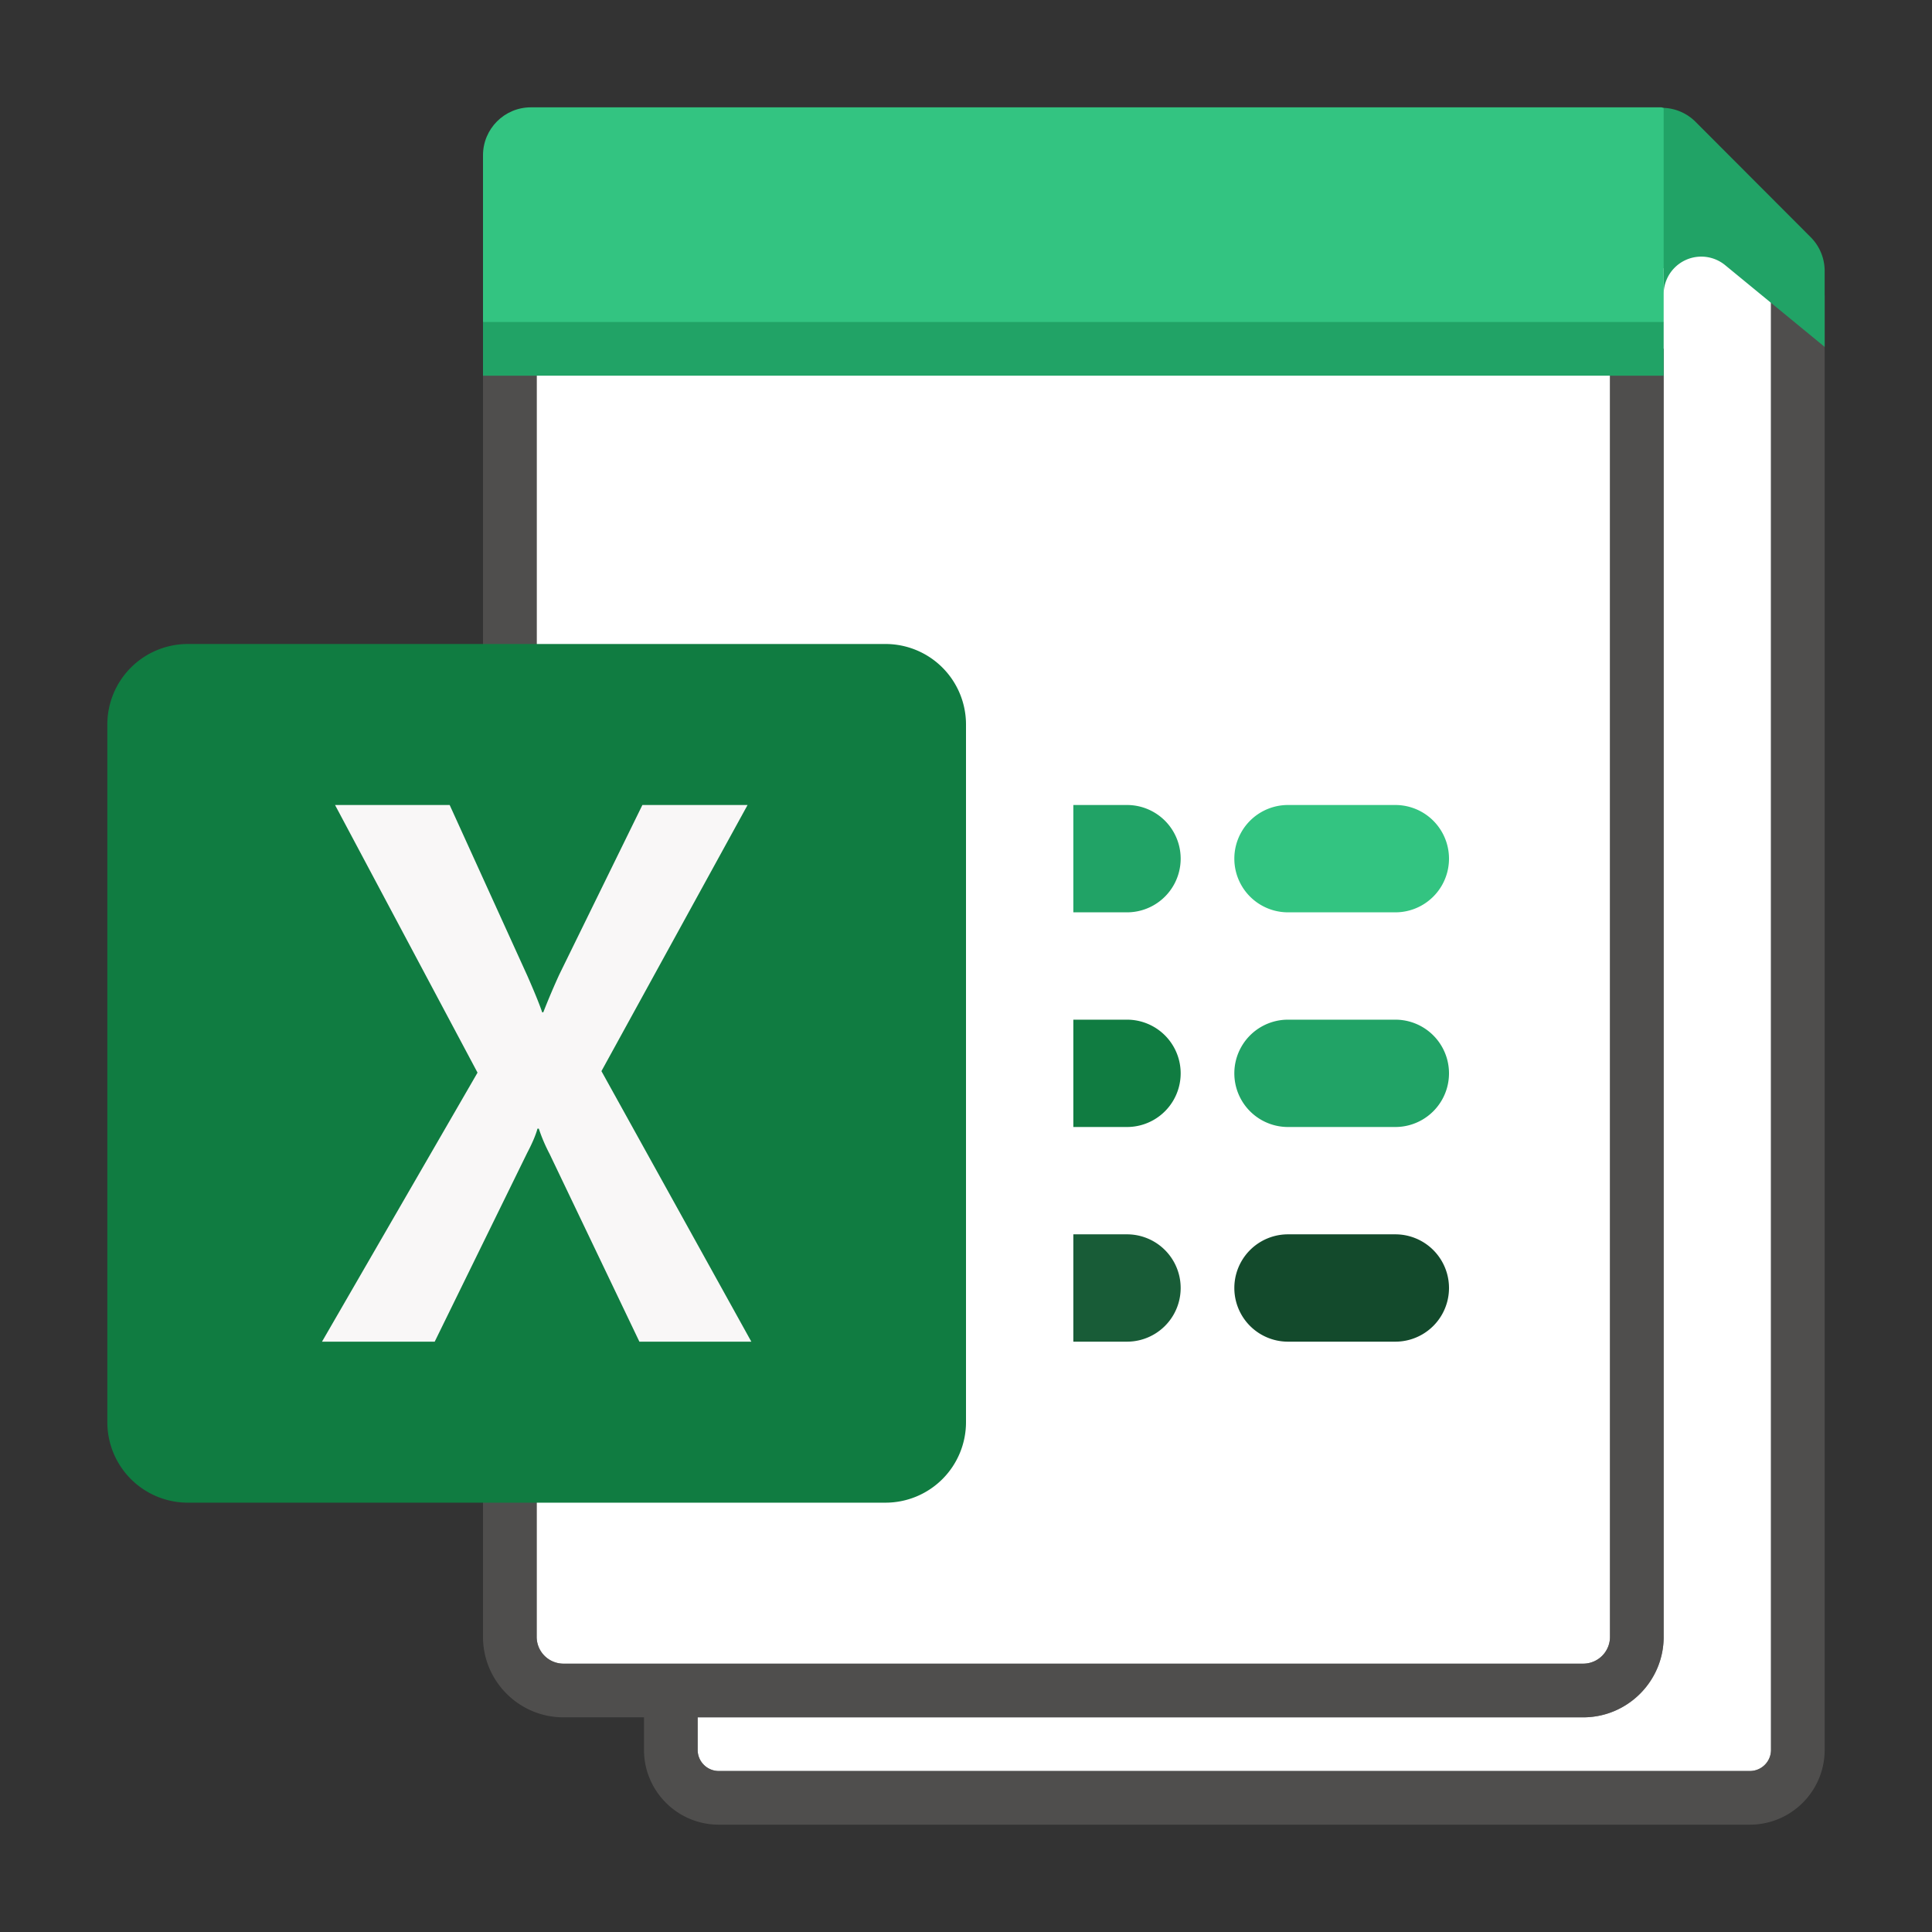 <svg xmlns="http://www.w3.org/2000/svg" viewBox="0 0 36 36"><rect x="0" y="0" width="36" height="36" fill="#333333" stroke="none"/><g fill="#FFF"><path d="M31 30.5c0 .827-.673 1.5-1.5 1.5H13v.607c0 .217.176.393.393.393h19.214a.393.393 0 0 0 .393-.393V5.5h.5v-.572l-3-1.678V6.5h.5v24z"/><path d="M10.5 31h19a.5.5 0 0 0 .5-.5v-24H10v24a.5.5 0 0 0 .5.5z"/></g><path opacity=".64" fill="#605E5C" d="M33 5.5v27.107a.393.393 0 0 1-.393.393H13.393a.393.393 0 0 1-.393-.393V32h16.5c.827 0 1.5-.673 1.5-1.5v-24h-1v24a.5.5 0 0 1-.5.5h-19a.5.5 0 0 1-.5-.5v-24H9v24c0 .827.673 1.5 1.5 1.5H12v.607c0 .768.625 1.393 1.393 1.393h19.214c.768 0 1.393-.625 1.393-1.393V5.5h-1z"/><path fill="#33C481" d="M31 2.01c-.017-.001-.032-.01-.048-.01H9.892C9.4 2 9 2.4 9 2.893V6l.5.5h21L31 6V5l.5-.5V3l-.5-.99z"/><path fill="#21A366" d="M9 6h22v1H9zM32.147 4.942L34 6.464V5.048a.892.892 0 0 0-.262-.63L31.584 2.26A.889.889 0 0 0 31 2.01v3.474a.701.701 0 0 1 1.147-.542z"/><path fill="#134A2C" d="M26 25h-2a1 1 0 1 1 0-2h2a1 1 0 1 1 0 2z"/><path fill="#185C37" d="M21 25h-1v-2h1a1 1 0 1 1 0 2z"/><path fill="#21A366" d="M26 21h-2a1 1 0 1 1 0-2h2a1 1 0 1 1 0 2z"/><path fill="#107C41" d="M21 21h-1v-2h1a1 1 0 1 1 0 2z"/><path fill="#33C481" d="M26 17h-2a1 1 0 1 1 0-2h2a1 1 0 1 1 0 2z"/><path fill="#21A366" d="M21 17h-1v-2h1a1 1 0 1 1 0 2z"/><g><path fill="#107C41" d="M3.5 28h13a1.5 1.5 0 0 0 1.5-1.5v-13a1.5 1.5 0 0 0-1.5-1.5h-13A1.5 1.5 0 0 0 2 13.5v13A1.5 1.5 0 0 0 3.5 28z"/><path fill="#F9F7F7" d="M6 25l2.898-5.013L6.243 15h2.136l1.449 3.186c.133.303.225.529.275.677h.02c.095-.242.194-.476.299-.705L11.97 15h1.96l-2.723 4.959L14 25h-2.086l-1.674-3.5a3.108 3.108 0 0 1-.2-.469h-.025c-.03.112-.093.264-.193.454L8.1 25H6z"/></g></svg>